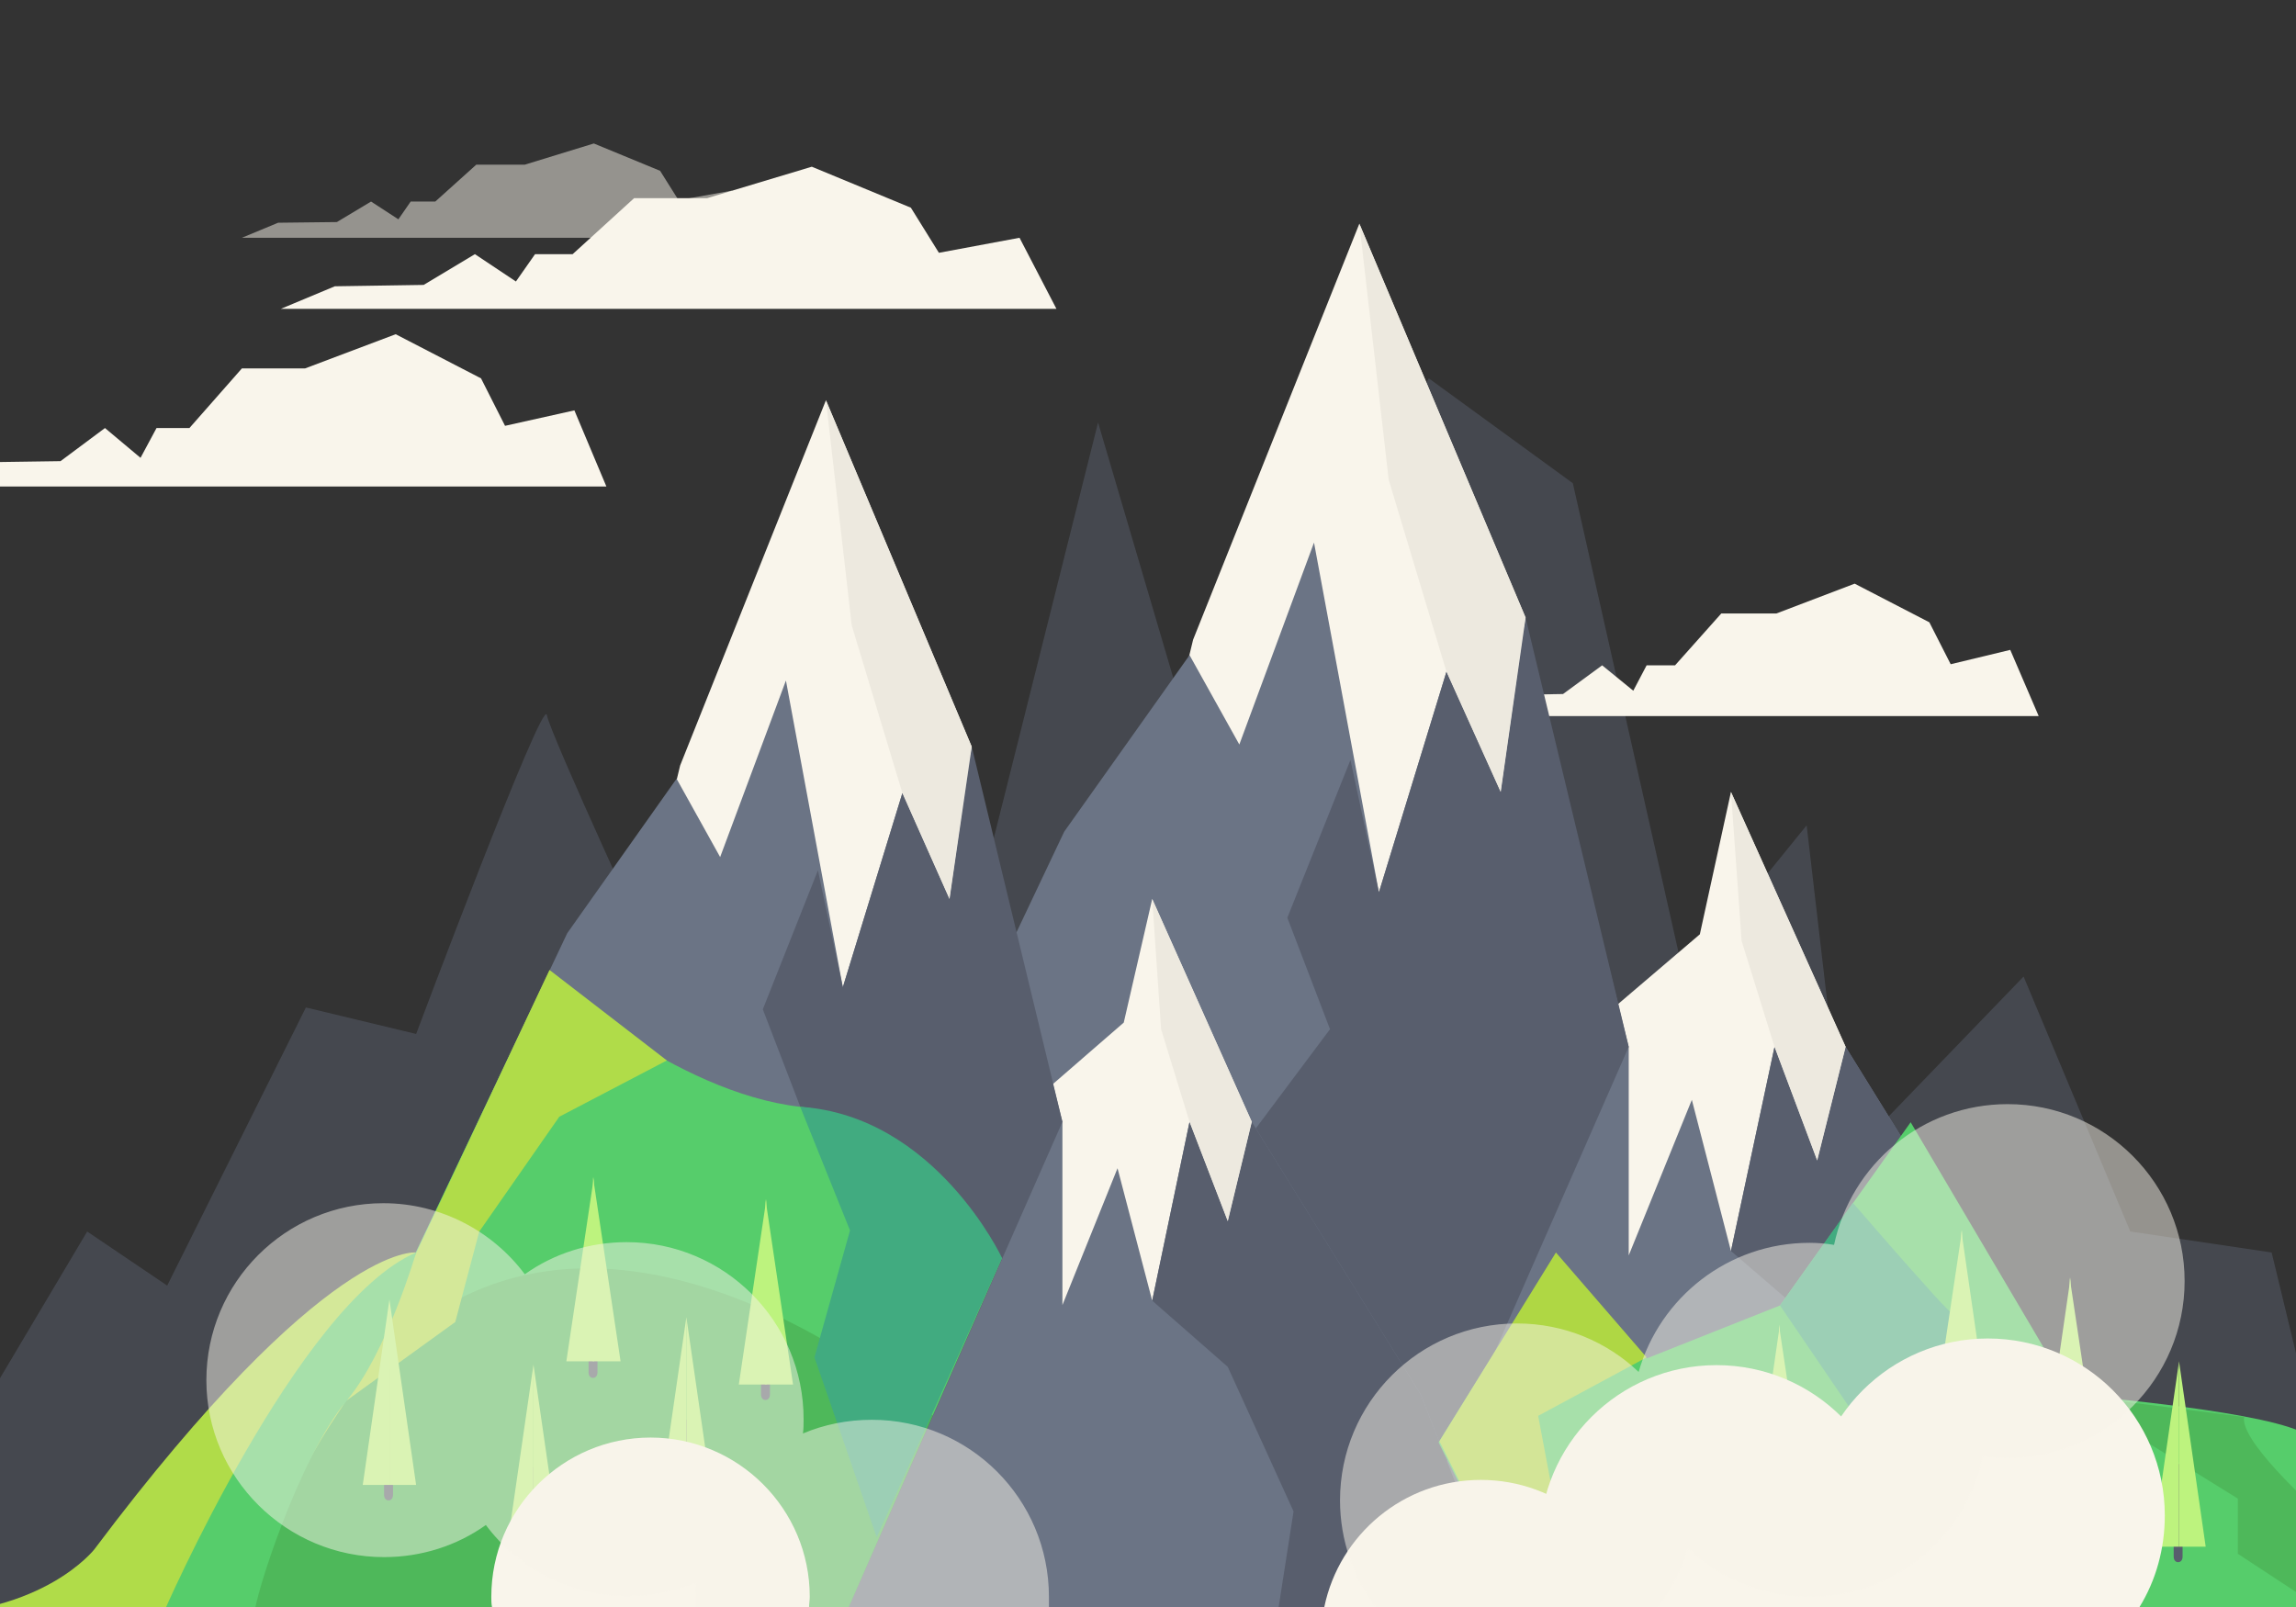 <?xml version="1.0" encoding="UTF-8" standalone="no"?>
<svg
   xmlns:dc="http://purl.org/dc/elements/1.1/"
   xmlns:cc="http://creativecommons.org/ns#"
   xmlns:rdf="http://www.w3.org/1999/02/22-rdf-syntax-ns#"
   xmlns:svg="http://www.w3.org/2000/svg"
   xmlns="http://www.w3.org/2000/svg"
   xmlns:sodipodi="http://sodipodi.sourceforge.net/DTD/sodipodi-0.dtd"
   xmlns:inkscape="http://www.inkscape.org/namespaces/inkscape"
   id="master-artboard"
   viewBox="0 0 336 235.2"
   version="1.1"
   x="0px"
   y="0px"
   style="enable-background:new 0 0 336 235.2;"
   width="336px"
   height="235.2px"
   inkscape:version="0.91 r13725"
   sodipodi:docname="p3-mountains.svg">
  <rect x="0" y="0" width="336" height="235.2" fill="#333333" stroke="none"/>
  <defs
     id="defs547" />
  <sodipodi:namedview
     pagecolor="#ffffff"
     bordercolor="#666666"
     borderopacity="1"
     objecttolerance="10"
     gridtolerance="10"
     guidetolerance="10"
     inkscape:pageopacity="0"
     inkscape:pageshadow="2"
     inkscape:window-width="1920"
     inkscape:window-height="1027"
     id="namedview545"
     showgrid="false"
     inkscape:zoom="2.4243661"
     inkscape:cx="126.91277"
     inkscape:cy="135.59446"
     inkscape:window-x="-8"
     inkscape:window-y="-8"
     inkscape:window-maximized="1"
     inkscape:current-layer="master-artboard" />
  <path
     class="st3"
     d="m -20.549,236.299 33.308,-56.053 11.71,7.915 20.297,-40.707 16.133,3.877 c 0,0 18.605,-49.591 19.126,-46.684 0.52,2.908 16.524,37.476 16.524,37.476 l 24.33,-54.276 21.338,47.653 18.475,-73.66 15.223,51.691 33.178,-58.153 21.077,15.346 16.263,72.206 17.955,-22.13 5.725,49.107 26.022,-26.976 15.613,37.315 20.687,3.069 7.416,30.692"
     style="opacity:0.5;fill:#585e6d"
     id="path11"
     inkscape:connector-curvature="0" />
  <path
     d="m 213.125,104.809 5.855,-3.069 9.758,-0.162 5.725,-4.2 4.554,3.715 1.952,-3.715 4.163,0 6.766,-7.592 8.067,0 11.449,-4.361 10.929,5.654 3.123,6.138 8.717,-2.1 4.163,9.692 z"
     class="st4"
     style="fill:#f9f5eb"
     id="path13"
     inkscape:connector-curvature="0" />
  <path
     d="m -9.099,71.21 6.766,-3.554 11.189,-0.162 6.505,-4.846 5.204,4.361 2.342,-4.361 4.814,0 7.676,-8.723 9.238,0 13.271,-5.008 12.49,6.461 3.513,6.946 10.148,-2.261 4.684,11.146 z"
     class="st4"
     style="fill:#f9f5eb"
     id="path15"
     inkscape:connector-curvature="0" />
  <path
     d="M 35.4 34.8 L 40.7 32.6 L 49.3 32.5 L 54.3 29.5 L 58.3 32.1 L 60.1 29.5 L 63.7 29.5 L 69.7 24.1 L 76.8 24.1 L 86.9 21 L 96.6 25 L 99.3 29.3 L 107.1 27.9 L 110.7 34.8 Z"
     class="st4"
     style="fill: rgb(249, 245, 235); opacity: 0.5;"
     transform="matrix(1, 0, 0, 1, 0, 0)"
     id="path17" />
  <path
     d="M 193.6 51.9 L 200.2 51.1 L 196.9 56.7 L 199.9 62.7 L 186.9 63.8"
     class="st5"
     style="fill: rgb(208, 60, 0);"
     transform="matrix(1, 0, 0, 1, 0, 0)"
     id="path19" />
  <path
     d="M 186.9 63.8 L 188.1 61.6 L 194.2 60.9"
     class="st7"
     style="fill: rgb(173, 0, 0);"
     transform="matrix(1, 0, 0, 1, 0, 0)"
     id="path23" />
  <path
     class="st8"
     d="m 44.766,236.299 -56.727,0 c 18.345,0 25.761,-9.531 25.761,-9.531 33.958,-45.23 47.099,-43.453 47.099,-43.453"
     style="fill:#b0dc49"
     id="path29"
     inkscape:connector-curvature="0" />
  <g
     transform="matrix(1.301,0,0,1.615,-30.307,-81.926)"
     id="g31">
    <g
       id="g33">
      <path
         d="m 157.5,108.7 18.7,-37.7 18.7,35.7 -3.1,20.6 -45,17.1"
         class="st4"
         style="fill:#f9f5eb"
         id="path35"
         inkscape:connector-curvature="0" />
    </g>
  </g>
  <g
     transform="matrix(1.301,0,0,1.615,-30.307,-81.926)"
     id="g37">
    <path
       d="M 196.6,147.7 214.5,135.4 218,122.5 l 12.9,23.1 0,27.6 -34.6,0.5"
       class="st4"
       style="fill:#f9f5eb"
       id="path39"
       inkscape:connector-curvature="0" />
  </g>
  <g
     transform="matrix(1.301,0,0,1.615,-30.307,-81.926)"
     id="g41">
    <path
       d="M 263.8,197 252.5,173.7 230.9,145.6 227.7,155.9 222.9,145.6 218,164.1 213.6,150.4 206.5,164.5 206.5,145.6 163,196.9 166.5,197 Z"
       class="st9"
       style="fill:#6b7485"
       id="path43"
       inkscape:connector-curvature="0" />
  </g>
  <g
     transform="matrix(1.301,0,0,1.615,-30.307,-81.926)"
     id="g45">
    <path
       d="m 178.5,197 28,-51.4 L 194.7,107.4 192.1,122.5 186,111.6 178.4,131.6 171.1,99.9 162.7,118.2 157.1,110.1 143,126.1 l -33.6,57.1 0,13.8 z"
       class="st9"
       style="fill:#6b7485"
       id="path47"
       inkscape:connector-curvature="0" />
  </g>
  <g
     transform="matrix(1.301,0,0,1.615,-30.307,-81.926)"
     id="g49">
    <path
       d="M 172.4,182.9 177.1,197 l 1.4,0 2,-3.7 26,-47.7 L 194.9,106.7 192.1,122.5 186,111.6 178.4,131.6 175.2,119.6 168.1,133.9 172.9,144 163.8,153.8 Z"
       class="st3"
       style="fill:#585e6d"
       id="path51"
       inkscape:connector-curvature="0" />
  </g>
  <g
     transform="matrix(1.301,0,0,1.615,-30.307,-81.926)"
     id="g53">
    <path
       d="M 236.2,185.8 234,197 263.8,197 252.5,173.7 230.9,145.6 227.7,155.9 l -4.8,-10.3 -4.9,18.5 9.8,6.8 z"
       class="st3"
       style="fill:#585e6d"
       id="path55"
       inkscape:connector-curvature="0" />
  </g>
  <g
     transform="matrix(1.301,0,0,1.615,-30.307,-81.926)"
     id="g57">
    <path
       d="m 176.2,71 3.3,23.2 6.5,17.4 6.1,10.9 2.8,-15.8"
       class="st10"
       style="fill:#ede9df"
       id="path59"
       inkscape:connector-curvature="0" />
  </g>
  <g
     transform="matrix(1.301,0,0,1.615,-30.307,-81.926)"
     id="g61">
    <path
       d="m 218,122.5 1.2,13.5 3.7,9.6 4.8,10.3 3.2,-10.3"
       class="st10"
       style="fill:#ede9df"
       id="path63"
       inkscape:connector-curvature="0" />
  </g>
  <g
     transform="matrix(1.301,0,0,1.615,-30.307,-81.926)"
     id="g65">
    <g
       id="g67">
      <path
         d="M 99.8,120.1 116.2,87 l 16.4,31.4 -2.8,18 -39.4,15"
         class="st4"
         style="fill:#f9f5eb"
         id="path69"
         inkscape:connector-curvature="0" />
    </g>
  </g>
  <g
     transform="matrix(1.301,0,0,1.615,-30.307,-81.926)"
     id="g71">
    <path
       d="M 134.1,154.3 149.7,143.4 152.9,132.2 l 11.2,20.2 0,24.2 -30.3,0.5"
       class="st4"
       style="fill:#f9f5eb"
       id="path73"
       inkscape:connector-curvature="0" />
  </g>
  <g
     transform="matrix(1.301,0,0,1.615,-30.307,-81.926)"
     id="g75">
    <path
       d="m 104.9,197 87.9,0 -9.7,-19.9 -19,-24.7 -2.7,9 -4.3,-9 -4.2,16.2 -3.9,-12 -6.2,12.4 0,-16.6 z"
       class="st9"
       style="fill:#6b7485"
       id="path77"
       inkscape:connector-curvature="0" />
  </g>
  <g
     transform="matrix(1.301,0,0,1.615,-30.307,-81.926)"
     id="g79">
    <path
       d="M 118.4,197 142.8,152.4 132.4,118.9 l -2.3,13.3 -5.3,-9.6 -6.7,17.6 -6.4,-27.8 -7.4,16 -4.9,-7.1 -12.3,14 -29.4,50 0,11.7 z"
       class="st9"
       style="fill:#6b7485"
       id="path81"
       inkscape:connector-curvature="0" />
  </g>
  <g
     transform="matrix(1.301,0,0,1.615,-30.307,-81.926)"
     id="g83">
    <path
       d="m 112.8,185.2 4,11.8 1.6,0 1.5,-2.7 22.9,-41.9 -10.2,-34 -2.5,13.8 -5.3,-9.6 -6.7,17.6 -2.8,-10.6 -6.2,12.6 4.2,8.8 -8,8.6 z"
       class="st3"
       style="fill:#585e6d"
       id="path85"
       inkscape:connector-curvature="0" />
  </g>
  <g
     transform="matrix(1.301,0,0,1.615,-30.307,-81.926)"
     id="g87">
    <path
       d="m 168.8,187.7 -1.8,9.3 25.8,0 -9.7,-19.9 -19,-24.7 -2.7,9 -4.3,-9 -4.2,16.2 8.5,6 z"
       class="st3"
       style="fill:#585e6d"
       id="path89"
       inkscape:connector-curvature="0" />
  </g>
  <g
     transform="matrix(1.301,0,0,1.615,-30.307,-81.926)"
     id="g91">
    <path
       d="m 116.2,87 2.9,20.4 5.7,15.2 5.3,9.6 2.5,-13.8"
       class="st10"
       style="fill:#ede9df"
       id="path93"
       inkscape:connector-curvature="0" />
  </g>
  <g
     transform="matrix(1.301,0,0,1.615,-30.307,-81.926)"
     id="g95">
    <path
       d="m 152.9,132.2 1,11.8 3.2,8.4 4.3,9 2.7,-9"
       class="st10"
       style="fill:#ede9df"
       id="path97"
       inkscape:connector-curvature="0" />
  </g>
  <path
     class="st11"
     d="m 223.144,236.299 166.278,4.361 c -12.49,-2.1 -23.94,-9.692 -32.787,-15.023 -8.977,-5.331 -12.751,-12.923 -20.037,-16.154 -7.286,-3.231 -33.438,-5.331 -33.438,-5.331 l -23.55,-39.899 -19.126,26.815 -19.516,7.754 -13.271,-15.346 -17.174,27.623"
     style="fill:#56cd6b"
     id="path99"
     inkscape:connector-curvature="0" />
  <path
     class="st11"
     d="m 80.025,142.931 c 0,0 18.605,16.961 37.081,19.061 18.475,2.1 20.167,16.8 20.167,16.8 l 9.368,5.331 -10.148,23.1 c 0,0 -66.615,-51.53 -91.856,10.177"
     style="fill:#56cd6b"
     id="path101"
     inkscape:connector-curvature="0" />
  <path
     class="st12"
     d="m 286.116,192.684 c -1.431,-1.292 -2.732,-2.746 -4.033,-4.2 -3.643,-4.038 -7.286,-8.238 -10.929,-12.438 l -10.669,15.023 12.881,18.9 -3.253,21.969 13.141,5.815 24.981,0.646 c -7.026,-9.531 -13.271,-20.192 -17.565,-31.822 -1.691,-4.523 -3.123,-9.208 -4.554,-13.892 z"
     style="fill:#41ab80"
     id="path103"
     inkscape:connector-curvature="0" />
  <path
     class="st13"
     d="m 303.03,204.153 24.46,15.184 0,8.077 20.167,13.246 14.052,-0.646 c 0,0 -34.349,-26.169 -33.308,-32.63"
     style="fill:#4eb85a"
     id="path105"
     inkscape:connector-curvature="0" />
  <path
     d="m 240.968,198.661 -15.873,8.561 2.862,15.184 -13.531,-3.877 -3.773,-7.592 17.044,-27.623"
     class="st14"
     style="fill:#afd744"
     id="path107"
     inkscape:connector-curvature="0" />
  <path
     class="st13"
     d="m 123.741,236.299 12.751,-29.076 c 0,0 -48.921,-43.291 -81.968,-7.269 0,0 -14.832,17.446 -17.434,36.345"
     style="fill:#4eb85a"
     id="path109"
     inkscape:connector-curvature="0" />
  <path
     class="st12"
     d="m 117.106,161.993 7.286,18.092 -5.204,18.577 9.108,26.33 18.345,-40.868 c 0,0 -9.758,-20.838 -29.535,-22.13 z"
     style="fill:#41ab80"
     id="path111"
     inkscape:connector-curvature="0" />
  <path
     d="M 97.589,155.208 81.846,163.446 70.137,180.246 66.624,193.492 50.751,204.961 80.415,141.962"
     class="st8"
     style="fill:#b0dc49"
     id="path113"
     inkscape:connector-curvature="0" />
  <path
     class="st11"
     d="m 60.899,183.315 c 0,0 -4.294,14.7 -10.148,21.646 -7.026,8.4 -13.531,28.915 -13.531,31.338 l -13.401,0 c 0,0 19.776,-45.553 37.081,-52.984 z"
     style="fill:#56cd6b"
     id="path115"
     inkscape:connector-curvature="0" />
  <g
     transform="matrix(1.301,0,0,1.615,-30.307,-81.926)"
     id="g117">
    <g
       id="g119">
      <path
         d="m 256.1,176.3 0,7.9"
         class="st15"
         style="fill:#748c98"
         id="path121"
         inkscape:connector-curvature="0" />
    </g>
    <g
       id="g123">
      <path
         class="st3"
         d="m 256.1,184.7 c -0.3,0 -0.5,-0.2 -0.5,-0.5 l 0,-7.9 c 0,-0.3 0.2,-0.5 0.5,-0.5 0.3,0 0.5,0.2 0.5,0.5 l 0,7.9 c 0,0.3 -0.2,0.5 -0.5,0.5 z"
         style="fill:#585e6d"
         id="path125"
         inkscape:connector-curvature="0" />
    </g>
  </g>
  <g
     transform="matrix(1.301,0,0,1.615,-30.307,-81.926)"
     id="g127">
    <path
       d="m 256.2,166.5 -3,16.7 3,0"
       class="st16"
       style="fill:#bdf37e"
       id="path129"
       inkscape:connector-curvature="0" />
  </g>
  <g
     transform="matrix(1.301,0,0,1.615,-30.307,-81.926)"
     id="g131">
    <path
       d="m 256.1,166.5 3.1,16.7 -3.1,0"
       class="st16"
       style="fill:#bdf37e"
       id="path133"
       inkscape:connector-curvature="0" />
  </g>
  <g
     transform="matrix(1.301,0,0,1.615,-30.307,-81.926)"
     id="g135">
    <g
       id="g137">
      <path
         d="m 243.9,172 0,7.9"
         class="st15"
         style="fill:#748c98"
         id="path139"
         inkscape:connector-curvature="0" />
    </g>
    <g
       id="g141">
      <path
         class="st3"
         d="m 243.9,180.4 c -0.3,0 -0.5,-0.2 -0.5,-0.5 l 0,-7.9 c 0,-0.3 0.2,-0.5 0.5,-0.5 0.3,0 0.5,0.2 0.5,0.5 l 0,7.9 c -0.1,0.3 -0.3,0.5 -0.5,0.5 z"
         style="fill:#585e6d"
         id="path143"
         inkscape:connector-curvature="0" />
    </g>
  </g>
  <g
     transform="matrix(1.301,0,0,1.615,-30.307,-81.926)"
     id="g145">
    <path
       d="m 244,162.2 -3.1,16.7 3.1,0"
       class="st16"
       style="fill:#bdf37e"
       id="path147"
       inkscape:connector-curvature="0" />
  </g>
  <g
     transform="matrix(1.301,0,0,1.615,-30.307,-81.926)"
     id="g149">
    <path
       d="m 243.9,162.2 3,16.7 -3,0"
       class="st16"
       style="fill:#bdf37e"
       id="path151"
       inkscape:connector-curvature="0" />
  </g>
  <g
     transform="matrix(1.301,0,0,1.615,-30.307,-81.926)"
     id="g153">
    <g
       id="g155">
      <path
         d="m 268.3,183.9 0,8"
         class="st15"
         style="fill:#748c98"
         id="path157"
         inkscape:connector-curvature="0" />
    </g>
    <g
       id="g159">
      <path
         class="st3"
         d="m 268.3,192.3 c -0.3,0 -0.5,-0.2 -0.5,-0.5 l 0,-7.9 c 0,-0.3 0.2,-0.5 0.5,-0.5 0.3,0 0.5,0.2 0.5,0.5 l 0,7.9 c 0,0.3 -0.2,0.5 -0.5,0.5 z"
         style="fill:#585e6d"
         id="path161"
         inkscape:connector-curvature="0" />
    </g>
  </g>
  <g
     transform="matrix(1.301,0,0,1.615,-30.307,-81.926)"
     id="g163">
    <path
       d="m 268.4,174.1 -3,16.8 3,0"
       class="st16"
       style="fill:#bdf37e"
       id="path165"
       inkscape:connector-curvature="0" />
  </g>
  <g
     transform="matrix(1.301,0,0,1.615,-30.307,-81.926)"
     id="g167">
    <path
       d="m 268.4,174.1 3,16.8 -3,0"
       class="st16"
       style="fill:#bdf37e"
       id="path169"
       inkscape:connector-curvature="0" />
  </g>
  <g
     transform="matrix(1.301,0,0,1.615,-30.307,-81.926)"
     id="g171">
    <g
       id="g173">
      <path
         d="m 237.9,186.9 0,7.9"
         class="st15"
         style="fill:#748c98"
         id="path175"
         inkscape:connector-curvature="0" />
    </g>
    <g
       id="g177">
      <path
         class="st3"
         d="m 237.9,195.3 c -0.3,0 -0.5,-0.2 -0.5,-0.5 l 0,-7.9 c 0,-0.3 0.2,-0.5 0.5,-0.5 0.3,0 0.5,0.2 0.5,0.5 l 0,7.9 c -0.1,0.3 -0.3,0.5 -0.5,0.5 z"
         style="fill:#585e6d"
         id="path179"
         inkscape:connector-curvature="0" />
    </g>
  </g>
  <g
     transform="matrix(1.301,0,0,1.615,-30.307,-81.926)"
     id="g181">
    <path
       d="m 237.9,177.1 -3,16.7 3,0"
       class="st16"
       style="fill:#bdf37e"
       id="path183"
       inkscape:connector-curvature="0" />
  </g>
  <g
     transform="matrix(1.301,0,0,1.615,-30.307,-81.926)"
     id="g185">
    <path
       d="m 237.9,177.1 3,16.7 -3,0"
       class="st16"
       style="fill:#bdf37e"
       id="path187"
       inkscape:connector-curvature="0" />
  </g>
  <g
     transform="matrix(1.301,0,0,1.615,-30.307,-81.926)"
     id="g189">
    <g
       id="g191">
      <path
         d="m 223.4,180.6 0,7.9"
         class="st15"
         style="fill:#748c98"
         id="path193"
         inkscape:connector-curvature="0" />
    </g>
    <g
       id="g195">
      <path
         class="st3"
         d="m 223.4,189 c -0.3,0 -0.5,-0.2 -0.5,-0.5 l 0,-7.9 c 0,-0.3 0.2,-0.5 0.5,-0.5 0.3,0 0.5,0.2 0.5,0.5 l 0,7.9 c 0,0.3 -0.2,0.5 -0.5,0.5 z"
         style="fill:#585e6d"
         id="path197"
         inkscape:connector-curvature="0" />
    </g>
  </g>
  <g
     transform="matrix(1.301,0,0,1.615,-30.307,-81.926)"
     id="g199">
    <path
       d="m 223.5,170.8 -3,16.7 3,0"
       class="st16"
       style="fill:#bdf37e"
       id="path201"
       inkscape:connector-curvature="0" />
  </g>
  <g
     transform="matrix(1.301,0,0,1.615,-30.307,-81.926)"
     id="g203">
    <path
       d="m 223.4,170.8 3.1,16.7 -3.1,0"
       class="st16"
       style="fill:#bdf37e"
       id="path205"
       inkscape:connector-curvature="0" />
  </g>
  <g
     transform="matrix(1.301,0,0,1.615,-30.307,-81.926)"
     id="g207">
    <g
       id="g209">
      <path
         d="m 100.5,179.9 0,7.9"
         class="st15"
         style="fill:#748c98"
         id="path211"
         inkscape:connector-curvature="0" />
    </g>
    <g
       id="g213">
      <path
         class="st3"
         d="m 100.5,188.3 c -0.3,0 -0.5,-0.2 -0.5,-0.5 l 0,-7.9 c 0,-0.3 0.2,-0.5 0.5,-0.5 0.3,0 0.5,0.2 0.5,0.5 l 0,7.9 c -0.1,0.3 -0.3,0.5 -0.5,0.5 z"
         style="fill:#585e6d"
         id="path215"
         inkscape:connector-curvature="0" />
    </g>
  </g>
  <g
     transform="matrix(1.301,0,0,1.615,-30.307,-81.926)"
     id="g217">
    <path
       d="m 100.5,170.1 -3,16.7 3,0"
       class="st16"
       style="fill:#bdf37e"
       id="path219"
       inkscape:connector-curvature="0" />
  </g>
  <g
     transform="matrix(1.301,0,0,1.615,-30.307,-81.926)"
     id="g221">
    <path
       d="m 100.5,170.1 3,16.7 -3,0"
       class="st16"
       style="fill:#bdf37e"
       id="path223"
       inkscape:connector-curvature="0" />
  </g>
  <g
     transform="matrix(1.301,0,0,1.615,-30.307,-81.926)"
     id="g225">
    <g
       id="g227">
      <path
         d="m 90,167.2 0,7.9"
         class="st15"
         style="fill:#748c98"
         id="path229"
         inkscape:connector-curvature="0" />
    </g>
    <g
       id="g231">
      <path
         class="st3"
         d="m 90,175.6 c -0.3,0 -0.5,-0.2 -0.5,-0.5 l 0,-7.9 c 0,-0.3 0.2,-0.5 0.5,-0.5 0.3,0 0.5,0.2 0.5,0.5 l 0,7.9 c 0,0.3 -0.2,0.5 -0.5,0.5 z"
         style="fill:#585e6d"
         id="path233"
         inkscape:connector-curvature="0" />
    </g>
  </g>
  <g
     transform="matrix(1.301,0,0,1.615,-30.307,-81.926)"
     id="g235">
    <path
       d="M 90.1,157.4 87,174.1 l 3.1,0"
       class="st16"
       style="fill:#bdf37e"
       id="path237"
       inkscape:connector-curvature="0" />
  </g>
  <g
     transform="matrix(1.301,0,0,1.615,-30.307,-81.926)"
     id="g239">
    <path
       d="m 90,157.4 3.1,16.7 -3.1,0"
       class="st16"
       style="fill:#bdf37e"
       id="path241"
       inkscape:connector-curvature="0" />
  </g>
  <g
     transform="matrix(1.301,0,0,1.615,-30.307,-81.926)"
     id="g243">
    <g
       id="g245">
      <path
         d="m 67,178.3 0,8"
         class="st15"
         style="fill:#748c98"
         id="path247"
         inkscape:connector-curvature="0" />
    </g>
    <g
       id="g249">
      <path
         class="st3"
         d="m 67,186.7 c -0.3,0 -0.5,-0.2 -0.5,-0.5 l 0,-7.9 c 0,-0.3 0.2,-0.5 0.5,-0.5 0.3,0 0.5,0.2 0.5,0.5 l 0,7.9 c 0,0.3 -0.2,0.5 -0.5,0.5 z"
         style="fill:#585e6d"
         id="path251"
         inkscape:connector-curvature="0" />
    </g>
  </g>
  <g
     transform="matrix(1.301,0,0,1.615,-30.307,-81.926)"
     id="g253">
    <path
       d="m 67.1,168.5 -3,16.8 3,0"
       class="st16"
       style="fill:#bdf37e"
       id="path255"
       inkscape:connector-curvature="0" />
  </g>
  <g
     transform="matrix(1.301,0,0,1.615,-30.307,-81.926)"
     id="g257">
    <path
       d="m 67.1,168.5 3,16.8 -3,0"
       class="st16"
       style="fill:#bdf37e"
       id="path259"
       inkscape:connector-curvature="0" />
  </g>
  <g
     transform="matrix(1.301,0,0,1.615,-30.307,-81.926)"
     id="g261">
    <g
       id="g263">
      <path
         d="m 83.3,184.2 0,7.9"
         class="st15"
         style="fill:#748c98"
         id="path265"
         inkscape:connector-curvature="0" />
    </g>
    <g
       id="g267">
      <path
         class="st3"
         d="m 83.3,192.6 c -0.3,0 -0.5,-0.2 -0.5,-0.5 l 0,-7.9 c 0,-0.3 0.2,-0.5 0.5,-0.5 0.3,0 0.5,0.2 0.5,0.5 l 0,7.9 c -0.1,0.3 -0.3,0.5 -0.5,0.5 z"
         style="fill:#585e6d"
         id="path269"
         inkscape:connector-curvature="0" />
    </g>
  </g>
  <g
     transform="matrix(1.301,0,0,1.615,-30.307,-81.926)"
     id="g271">
    <path
       d="m 83.3,174.4 -3,16.7 3,0"
       class="st16"
       style="fill:#bdf37e"
       id="path273"
       inkscape:connector-curvature="0" />
  </g>
  <g
     transform="matrix(1.301,0,0,1.615,-30.307,-81.926)"
     id="g275">
    <path
       d="m 83.3,174.4 3,16.7 -3,0"
       class="st16"
       style="fill:#bdf37e"
       id="path277"
       inkscape:connector-curvature="0" />
  </g>
  <g
     transform="matrix(1.301,0,0,1.615,-30.307,-81.926)"
     id="g279">
    <g
       id="g281">
      <path
         d="m 109.4,169.2 0,8"
         class="st15"
         style="fill:#748c98"
         id="path283"
         inkscape:connector-curvature="0" />
    </g>
    <g
       id="g285">
      <path
         class="st3"
         d="m 109.4,177.6 c -0.3,0 -0.5,-0.2 -0.5,-0.5 l 0,-7.9 c 0,-0.3 0.2,-0.5 0.5,-0.5 0.3,0 0.5,0.2 0.5,0.5 l 0,7.9 c 0,0.3 -0.2,0.5 -0.5,0.5 z"
         style="fill:#585e6d"
         id="path287"
         inkscape:connector-curvature="0" />
    </g>
  </g>
  <g
     transform="matrix(1.301,0,0,1.615,-30.307,-81.926)"
     id="g289">
    <path
       d="m 109.5,159.4 -3.1,16.8 3.1,0"
       class="st16"
       style="fill:#bdf37e"
       id="path291"
       inkscape:connector-curvature="0" />
  </g>
  <g
     transform="matrix(1.301,0,0,1.615,-30.307,-81.926)"
     id="g293">
    <path
       d="m 109.4,159.4 3.1,16.8 -3.1,0"
       class="st16"
       style="fill:#bdf37e"
       id="path295"
       inkscape:connector-curvature="0" />
  </g>
  <path
     class="st4"
     d="m 118.4,235.2 c 0,-0.5 0.1,-1 0.1,-1.5 0,-12.9 -10.5,-23.3 -23.3,-23.3 -12.8,0 -23.3,10.4 -23.3,23.3 0,0.5 0,1 0.1,1.5 l 46.4,0 z"
     style="fill:#f9f5eb"
     id="path521"
     inkscape:connector-curvature="0" />
  <path
     class="st4"
     d="M239.6,235.2c-2.2-10.6-11.6-18.6-22.9-18.6c-11.3,0-20.7,8-22.9,18.6H239.6z"
     style="fill: rgb(249, 245, 235);"
     transform="matrix(1, 0, 0, 1, 0, 0)"
     id="path525" />
  <path
     class="st4"
     d="M275.3,235.2c1.2-2.9,1.8-6.1,1.8-9.5c0-14.3-11.6-25.9-25.9-25.9c-14.3,0-25.9,11.6-25.9,25.9   c0,3.3,0.6,6.5,1.8,9.5H275.3z"
     style="fill: rgb(249, 245, 235);"
     transform="matrix(1, 0, 0, 1, 0, 0)"
     id="path527" />
  <path
     class="st4"
     d="m 313.1,235.2 c 2.4,-3.9 3.7,-8.5 3.7,-13.4 0,-14.3 -11.6,-25.9 -25.9,-25.9 -14.3,0 -25.9,11.6 -25.9,25.9 0,4.9 1.4,9.5 3.7,13.4 l 44.4,0 z"
     style="fill:#f9f5eb"
     id="path529"
     inkscape:connector-curvature="0" />
  <path
     class="st4"
     d="m 56.2,227.9 c 5.5,0 10.7,-1.7 14.9,-4.7 4.7,6.3 12.3,10.4 20.7,10.4 3.6,0 7,-0.7 10.1,-2 -0.1,0.7 -0.1,1.4 -0.1,2.1 0,0.5 0,1 0,1.5 l 51.7,0 c 0,-0.5 0,-1 0,-1.5 0,-14.3 -11.6,-25.9 -25.9,-25.9 -3.6,0 -7,0.7 -10.1,2 0.1,-0.7 0.1,-1.4 0.1,-2.1 0,-14.3 -11.6,-25.9 -25.9,-25.9 -5.5,0 -10.7,1.7 -14.9,4.7 -4.7,-6.3 -12.3,-10.4 -20.7,-10.4 -14.3,0 -25.9,11.6 -25.9,25.9 0,14.3 11.7,25.9 26,25.9 z"
     style="opacity:0.5;fill:#f9f5eb"
     id="path537"
     inkscape:connector-curvature="0" />
  <path
     class="st4"
     d="m 242.7,235.2 c 1.9,-2.6 3.4,-5.5 4.3,-8.6 4.6,4.4 10.9,7.1 17.8,7.1 12.5,0 22.9,-8.8 25.4,-20.6 1.2,0.2 2.4,0.3 3.6,0.3 14.3,0 25.9,-11.6 25.9,-25.9 0,-14.3 -11.6,-25.9 -25.9,-25.9 -12.5,0 -22.9,8.8 -25.4,20.6 -1.2,-0.2 -2.4,-0.3 -3.6,-0.3 -11.9,0 -21.9,8 -25,18.9 -4.6,-4.4 -10.9,-7.1 -17.8,-7.1 -14.3,0 -25.9,11.6 -25.9,25.9 0,5.9 2,11.3 5.2,15.6 l 41.4,0 z"
     style="opacity:0.5;fill:#f9f5eb"
     id="path539"
     inkscape:connector-curvature="0" />
  <path
     d="M 41.1 45.2 L 49 41.9 L 62 41.7 L 69.5 37.2 L 75.5 41.2 L 78.3 37.2 L 83.8 37.2 L 92.8 29 L 103.5 29 L 118.8 24.4 L 133.3 30.4 L 137.4 37 L 149.2 34.8 L 154.6 45.2 Z"
     class="st4"
     style="fill: rgb(249, 245, 235);"
     transform="matrix(1, 0, 0, 1, 0, 0)"
     id="path543" />
</svg>
